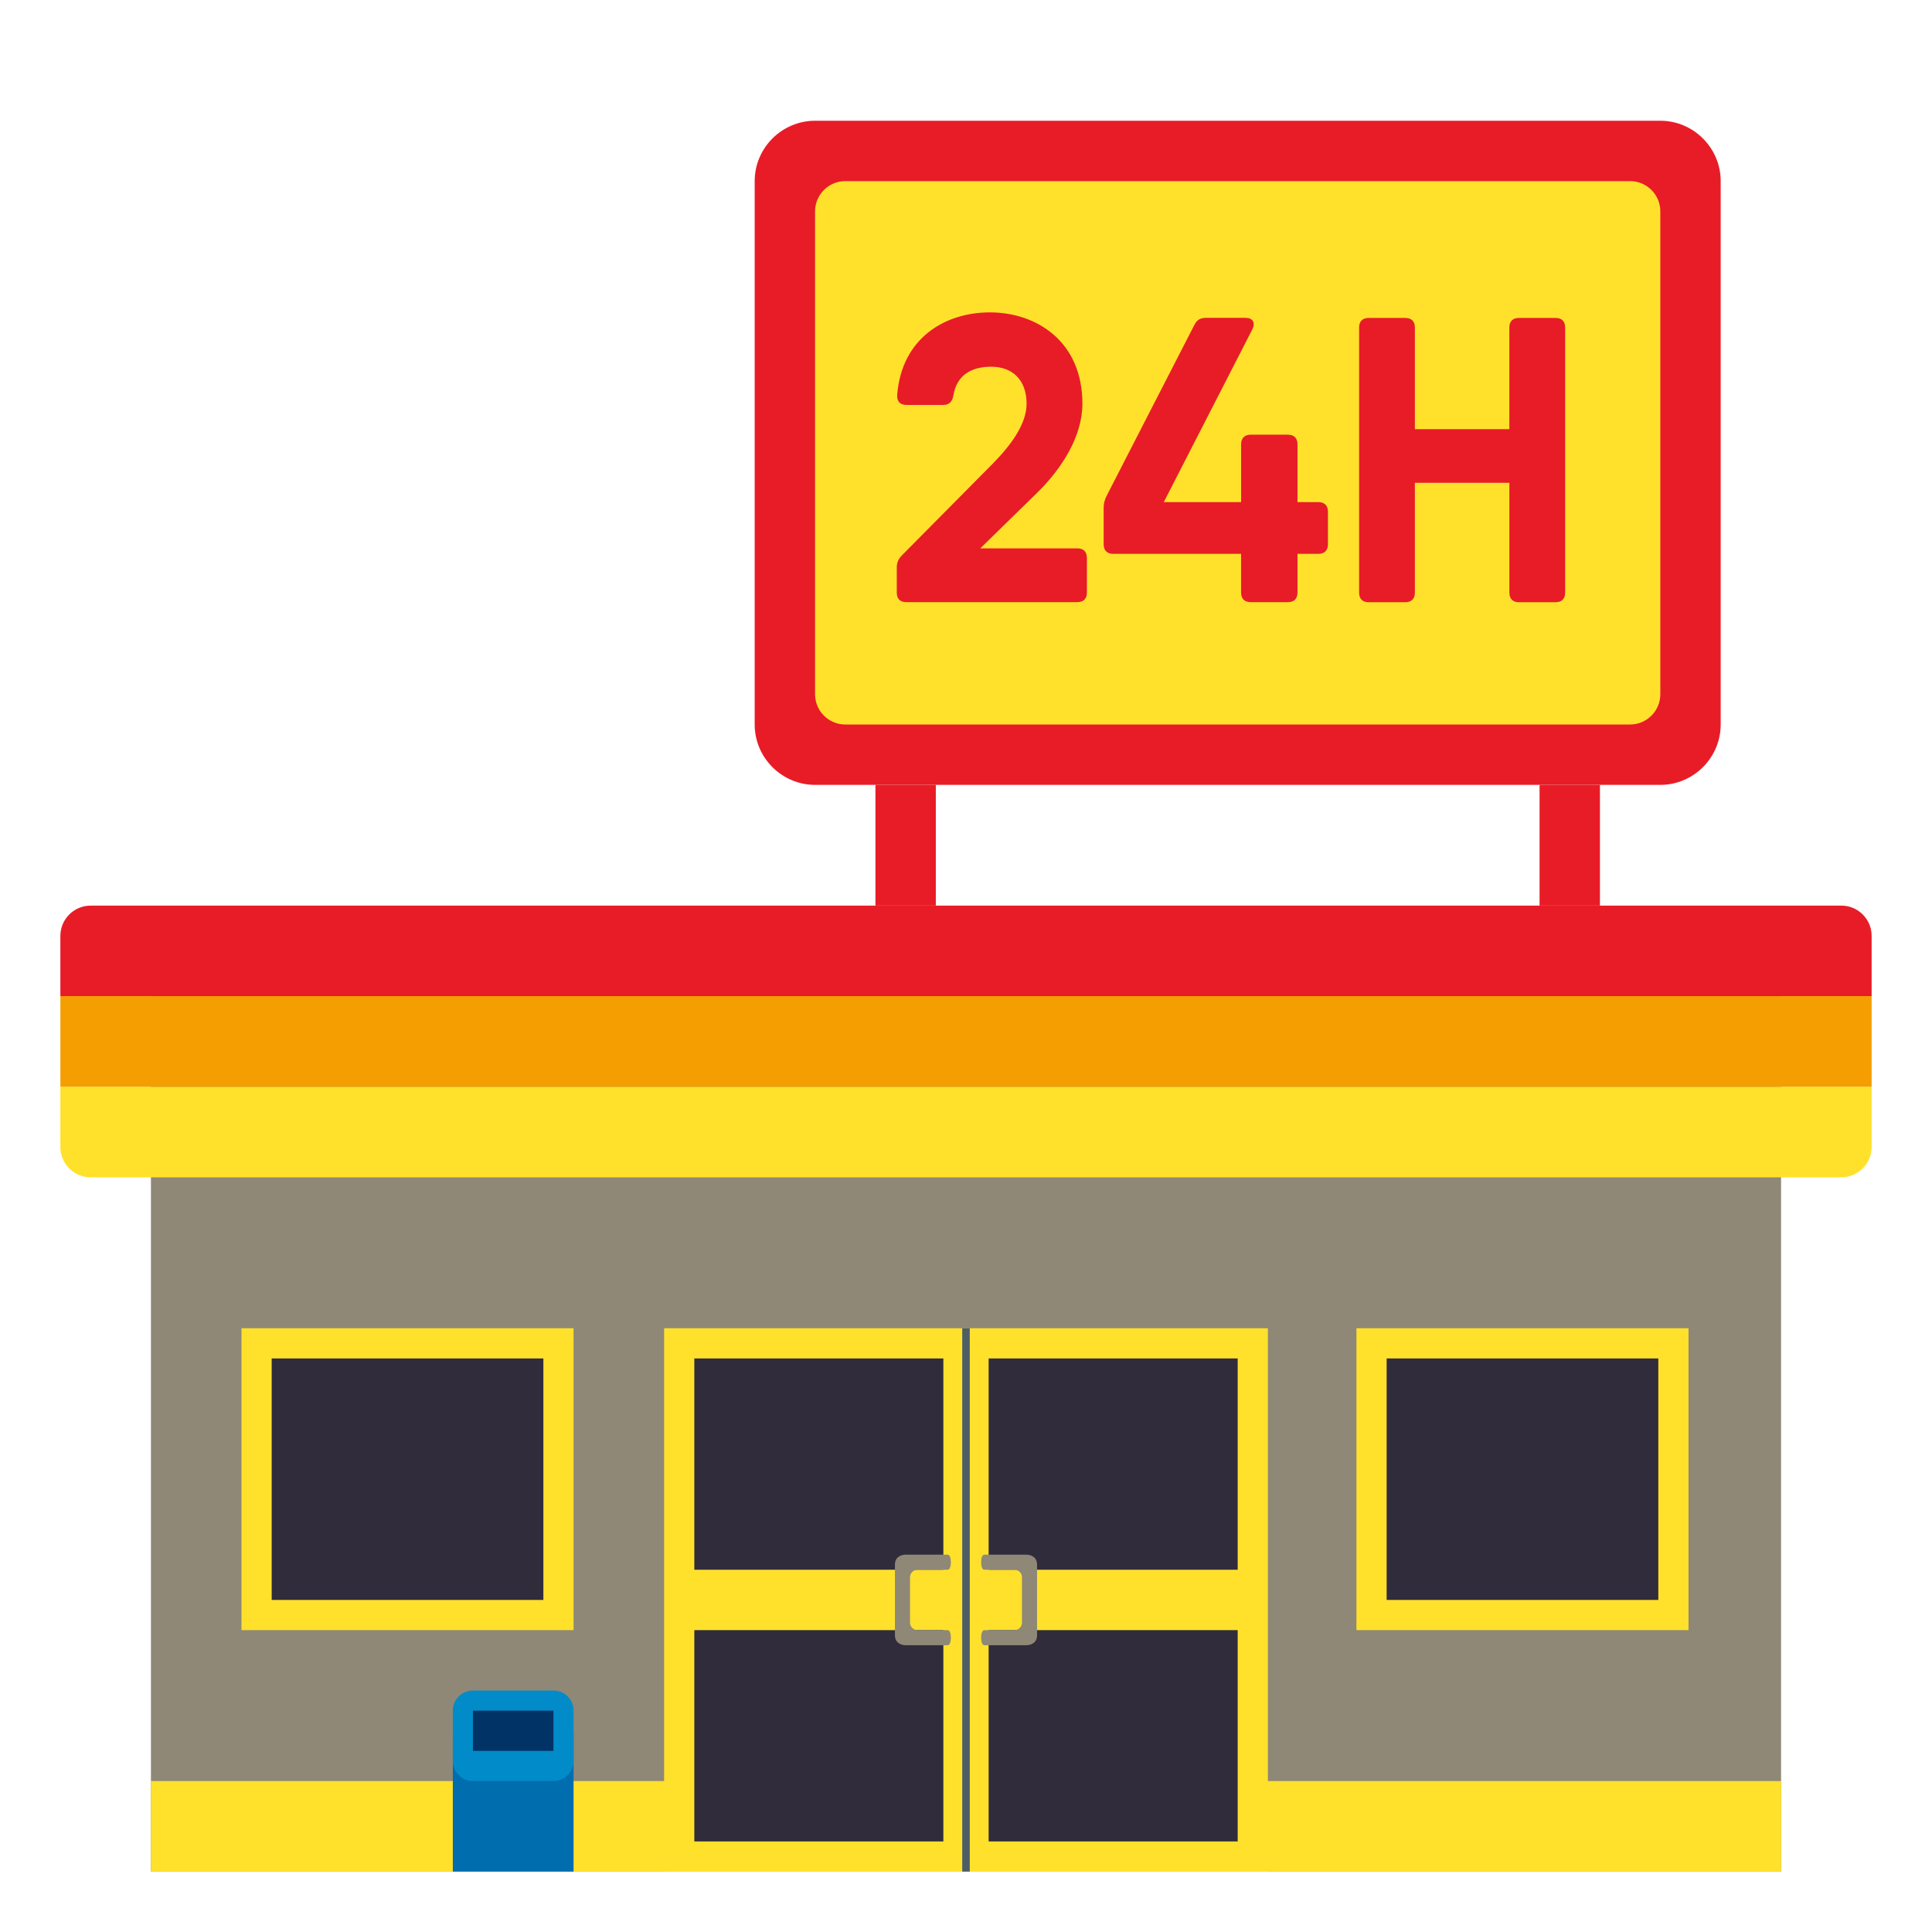 <svg enable-background="new 0 0 64 64" height="64" viewBox="0 0 64 64" width="64" xmlns="http://www.w3.org/2000/svg"><path d="m5 32h54v30h-54z" fill="#8f8876"/><path d="m5 59h54v3h-54z" fill="#ffe12c"/><path d="m62 33v-2c0-.55-.45-1-1-1h-58c-.55 0-1 .45-1 1v2z" fill="#e81c27"/><path d="m2 36v2c0 .55.45 1 1 1h58c.55 0 1-.45 1-1v-2z" fill="#ffe12c"/><path d="m2 33h60v3h-60z" fill="#f59e01"/><path d="m57 24c0 1.1-.9 2-2 2h-28c-1.1 0-2-.9-2-2v-18c0-1.1.9-2 2-2h28c1.1 0 2 .9 2 2z" fill="#e81c27"/><path d="m55 23c0 .55-.45 1-1 1h-26c-.55 0-1-.45-1-1v-16c0-.55.45-1 1-1h26c.55 0 1 .45 1 1z" fill="#ffe12c"/><g fill="#e81c27"><path d="m29.707 19.631v-.835c0-.153.051-.278.165-.394l3.034-3.063c.593-.604 1.101-1.302 1.101-1.965 0-.794-.475-1.226-1.171-1.226-.676 0-1.146.291-1.255.955-.034.205-.142.311-.333.311h-1.223c-.205 0-.318-.114-.305-.333.152-1.896 1.598-2.733 3.073-2.733 1.53 0 3.063.95 3.063 3.026 0 1.076-.674 2.137-1.487 2.938l-1.896 1.853h3.215c.205 0 .317.114.317.317v1.146c0 .205-.112.319-.317.319h-5.664c-.204.003-.317-.111-.317-.316z"/><path d="m43.99 16.952v1.077c0 .205-.114.318-.319.318h-.69v1.281c0 .205-.112.319-.317.319h-1.234c-.205 0-.318-.114-.318-.319v-1.281h-4.235c-.205 0-.317-.113-.317-.318v-1.191c0-.143.024-.259.09-.396l2.918-5.684c.076-.154.193-.229.373-.229h1.314c.242 0 .344.154.229.384l-2.932 5.72h2.561v-1.914c0-.205.115-.32.32-.32h1.23c.205 0 .318.115.318.32v1.914h.689c.206 0 .32.114.32.319z"/><path d="m51.848 10.85v8.781c0 .205-.113.319-.32.319h-1.211c-.205 0-.317-.114-.317-.319v-3.638h-3.13v3.638c0 .205-.114.319-.32.319h-1.211c-.205 0-.317-.114-.317-.319v-8.781c0-.205.112-.318.317-.318h1.211c.206 0 .32.113.32.318v3.367h3.129v-3.367c0-.205.112-.318.317-.318h1.211c.205-.003.321.113.321.318z"/><path d="m29 26h2v4h-2z"/><path d="m51 26h2v4h-2z"/></g><path d="m22 44h20v18h-20z" fill="#ffe12c"/><path d="m8 44h11v10h-11z" fill="#ffe12c"/><path d="m9 45h9v8h-9z" fill="#302c3b"/><path d="m44.934 44h11v10h-11z" fill="#ffe12c"/><path d="m45.934 45h9v8h-9z" fill="#302c3b"/><path d="m15 57.333h4v4.667h-4z" fill="#006dae"/><path d="m19 58.333c0 .367-.3.667-.667.667h-2.666c-.367 0-.667-.3-.667-.667v-1.666c0-.367.3-.667.667-.667h2.666c.367 0 .667.3.667.667z" fill="#018bc9"/><path d="m15.667 56.667h2.666v1.333h-2.666z" fill="#013366"/><path d="m23 45h8.25v16h-8.25z" fill="#302c3b"/><path d="m32.75 45h8.25v16h-8.25z" fill="#302c3b"/><path d="m22.5 52h19v2h-19z" fill="#ffe12c"/><path d="m32.604 51.5c-.138 0-.138.5 0 .5h1c.139 0 .25.111.25.25v1.5c0 .139-.111.25-.25.25h-1c-.138 0-.138.5 0 .5h1.392c.136 0 .358-.064.358-.329v-2.342c0-.265-.224-.329-.358-.329z" fill="#8f8876"/><path d="m31.396 54.5c.138 0 .138-.5 0-.5h-1c-.139 0-.25-.111-.25-.25v-1.5c0-.139.111-.25.25-.25h1c.138 0 .138-.5 0-.5h-1.392c-.136 0-.358.064-.358.329v2.342c0 .265.224.329.358.329z" fill="#8f8876"/><path d="m31.875 44h.25v18h-.25z" fill="#4e5e67"/></svg>